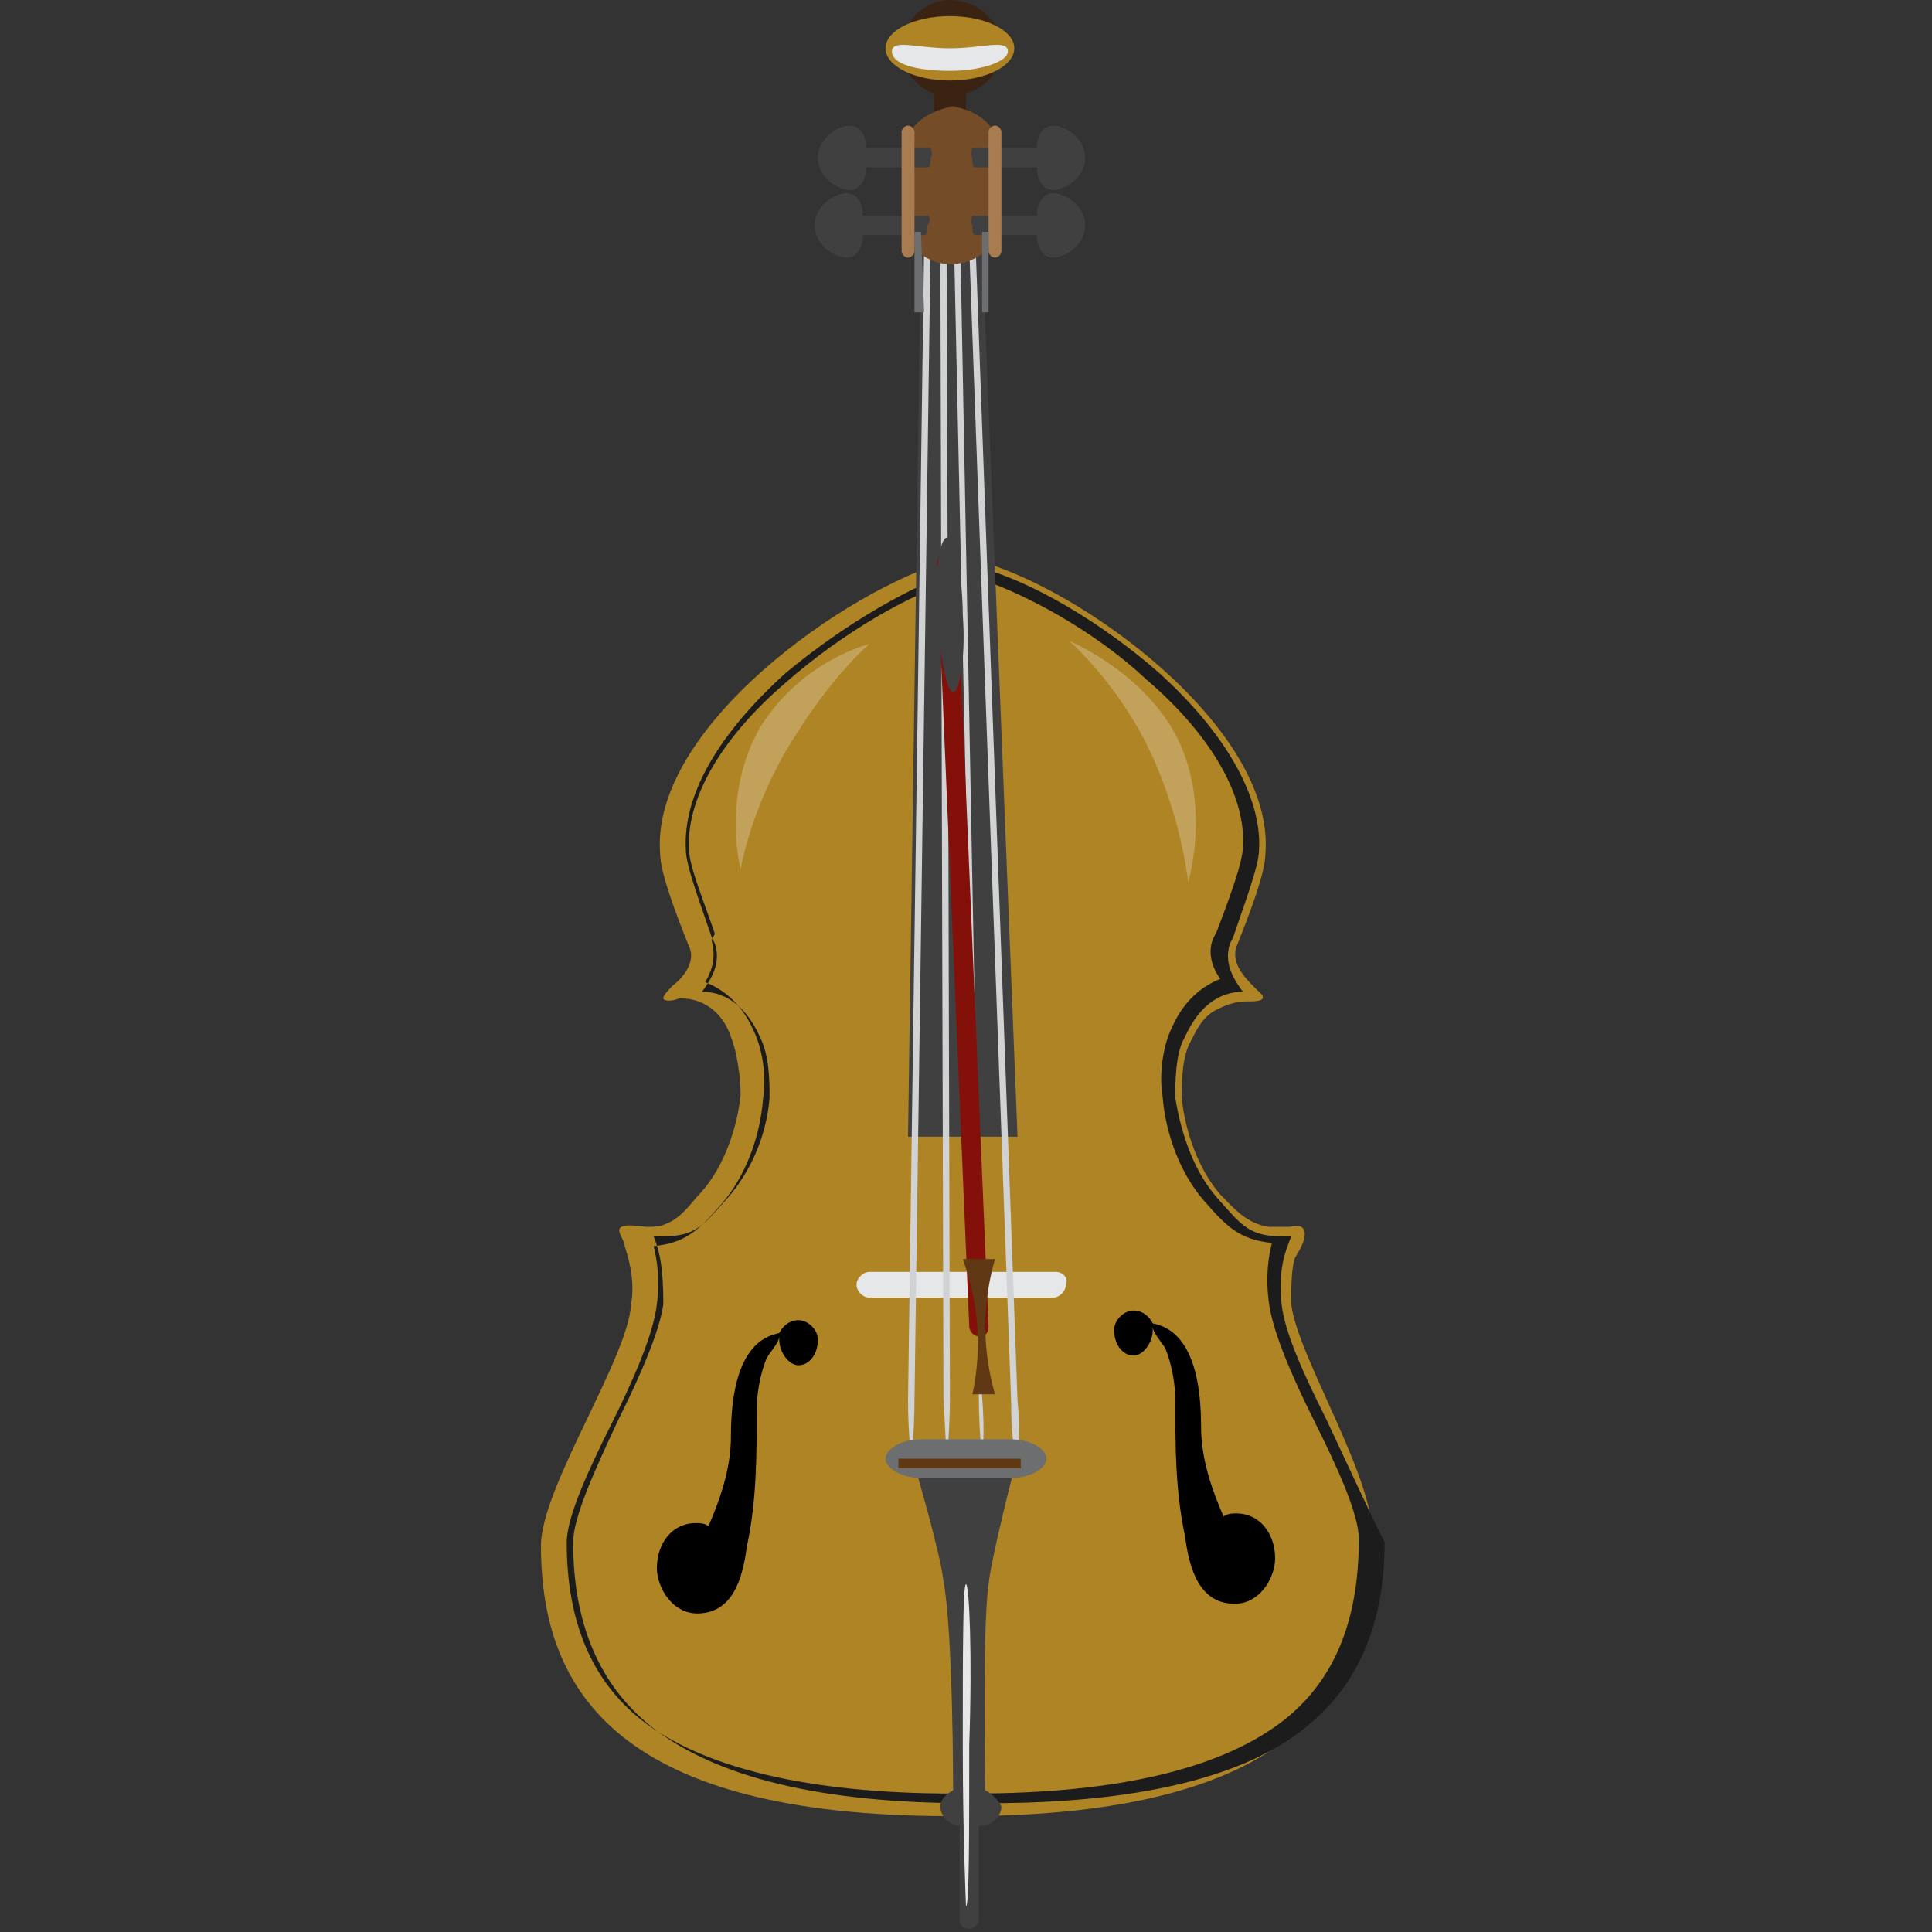 <svg enable-background="new 0 0 60 60" height="60" viewBox="0 0 60 60" width="60" xmlns="http://www.w3.org/2000/svg"><rect x="0" y="0" width="60" height="60" fill="#333333" stroke="none"/><path d="m40.1 40.5c0-.5 0-1 .1-1.4.1-.2.4-.6.3-.9-.1-.2-.3-.1-.5-.1s-.4 0-.6 0c-.7-.1-1.1-.6-1.5-1-.7-.8-1.1-2-1.2-3 0-.5 0-1.3.3-1.8.2-.4.4-.8.9-1 .2-.1.5-.2.8-.2s.6 0 .5-.2c-.4-.4-1-.9-.8-1.5.4-1 .9-2.3.9-2.9.3-3.9-5.8-8.3-9-9.1-.1 0-.1 0-.2 0 0 0-.1 0-.2 0-.1 0-.1 0-.2 0 0 0-.1 0-.2 0-3.2.9-9.3 5.2-9 9.1 0 .6.5 1.9.9 2.9.2.4-.1.9-.5 1.2-.1.1-.3.3-.3.4s.3.1.5 0c.9 0 1.4.6 1.6 1.2.2.5.3 1.3.3 1.8-.1 1-.5 2.2-1.2 3-.3.3-.6.8-1.1 1-.2.1-.4.1-.6.1s-.6-.1-.8 0 .1.4.1.6c.2.6.3 1.2.2 1.8-.1 1.7-2.8 5.7-2.8 7.5 0 4.6 2.5 8.4 12.7 8.4h.2.2c10.2 0 12.7-3.8 12.7-8.4.3-1.8-2.3-5.8-2.5-7.5z" fill="#af8424"/><path d="m41.2 44.1c-.7-1.4-1.3-2.7-1.4-3.6-.1-1.1.1-1.6.3-2.1-.1 0-.1 0-.2 0-1.1 0-1.3-.3-2.1-1.2-.7-.8-1.1-1.9-1.3-3.1 0-.5 0-1.4.3-1.9.5-1.1 1.2-1.4 1.8-1.4-.3-.4-.6-.9-.4-1.5l.1-.2c.3-.9.8-2.2.8-2.7.1-1.6-1-3.6-3.1-5.5-1.7-1.5-4-2.9-5.7-3.3h-.1-.1c-1.7.5-3.9 1.8-5.7 3.3-2.1 1.9-3.2 3.8-3.1 5.5 0 .5.5 1.8.8 2.7l.1.2c.2.6-.1 1.1-.4 1.5.6 0 1.3.3 1.8 1.4.3.6.3 1.4.3 1.9-.1 1.2-.6 2.3-1.3 3.1-.8.9-1 1.2-2.1 1.2-.1 0-.1 0-.2 0 .2.5.3 1 .3 2.1-.1.8-.7 2.2-1.4 3.6-.7 1.5-1.4 3-1.4 3.8 0 2.5.8 4.4 2.4 5.7 2 1.6 5.3 2.4 9.9 2.4h.2.1.1.2c4.6 0 8-.8 9.9-2.4 1.6-1.3 2.4-3.2 2.4-5.7-.4-.8-1.1-2.3-1.8-3.8zm-1.3 9.3c-1.9 1.5-5.1 2.3-9.7 2.3-.1 0-.1 0-.2 0h-.1-.1c-.1 0-.1 0-.2 0-4.5 0-7.8-.8-9.7-2.3-1.5-1.2-2.3-3-2.3-5.5 0-.8.7-2.3 1.4-3.7s1.3-2.8 1.4-3.7c.1-.8 0-1.4-.1-1.8 1-.1 1.4-.5 2.1-1.3s1.2-2 1.3-3.3c.1-.6 0-1.5-.3-2.1-.4-.9-1-1.3-1.5-1.5.3-.5.3-.9.2-1.3l.1-.2c-.3-.9-.8-2.1-.8-2.6-.1-1.5.9-3.4 3-5.2 1.7-1.5 3.9-2.8 5.4-3.2h.2l.2-.1c1.6.5 3.8 1.7 5.4 3.2 2.1 1.8 3.1 3.7 3 5.2 0 .5-.5 1.8-.8 2.6l-.1.2c-.2.4-.1.9.2 1.3-.5.2-1.1.6-1.5 1.5-.3.6-.4 1.5-.3 2.1.1 1.3.6 2.5 1.3 3.3s1.1 1.2 2.1 1.3c-.1.4-.2 1-.1 1.8.1.9.7 2.3 1.4 3.7s1.4 2.9 1.4 3.7c0 2.6-.8 4.4-2.3 5.6z" fill="#1c1c1c"/><path d="m35.2 40.7c.3 0 .5.2.6.4.5.1 1.5.5 1.5 3.2 0 1.1.4 2.1.7 2.8.1-.1.3-.1.4-.1.7 0 1.2.6 1.2 1.4 0 .6-.5 1.5-1.4 1.4-1.1-.1-1.3-1.4-1.4-2.1-.3-1.4-.3-2.8-.3-4.2 0-.5-.1-1.1-.3-1.6-.1-.2-.4-.5-.4-.7v.1c0 .4-.3.8-.6.8s-.6-.3-.6-.8c0-.3.3-.6.6-.6z"/><path d="m36.6 23c-1-2.1-3.4-3.1-3.4-3.1s1.5 1.3 2.5 3.4 1.2 4.1 1.2 4.1.7-2.3-.3-4.4z" fill="#fcfcfc" opacity=".25"/><path d="m32.8 39.5h-5.8c-.2 0-.4.2-.4.4s.2.4.4.4h5.7c.2 0 .4-.2.4-.4.1-.2-.1-.4-.3-.4z" fill="#e6e7e8"/><path d="m24.8 41c-.3 0-.5.2-.6.4-.5.1-1.5.5-1.5 3.2 0 1.1-.4 2.1-.7 2.8-.1-.1-.3-.1-.4-.1-.7 0-1.2.6-1.2 1.4 0 .6.5 1.5 1.4 1.4 1.1-.1 1.3-1.4 1.4-2.1.3-1.4.3-2.8.3-4.2 0-.5.1-1.1.3-1.6.1-.2.4-.5.4-.7v.1c0 .4.3.8.6.8s.6-.3.6-.8c0-.3-.3-.6-.6-.6z"/><path d="m28.6 7.6-.4 27.7h3.4l-1.1-27.7z" fill="#404041"/><path d="m30.1 7.7 1.3 35.8c0 1 .1 1.8.2 1.8 0 0 .1-.8 0-1.8l-1.3-35.8c0-1-.1-1.8-.2-1.8 0-.1 0 .8 0 1.8z" fill="#d0d2d3"/><path d="m28.9 7.6-.5 35.9c0 1-.1 1.8-.1 1.8s-.1-.8-.1-1.8l.5-35.9c0-1 .1-1.8.1-1.8.1 0 .1.9.1 1.8z" fill="#d0d2d3"/><path d="m29.6 6.3.8 37.1c0 1 .1 1.9.1 1.9s.1-.8 0-1.9l-.7-37.1c0-1-.1-1.9-.1-1.9-.1 0-.1.8-.1 1.9z" fill="#d0d2d3"/><path d="m29.4 45.3s.1-.8.1-1.9l-.1-37.1c0-1 0-1.9-.1-1.9 0 0-.1.8-.1 1.9l.1 37.1z" fill="#d0d2d3"/><path d="m30.6 55.6c0-.3-.1-4.9.1-6.4.1-.9.8-3.6.8-3.6s-1.2-.3-1.5-.3c-.4 0-1.6.2-1.6.2s.8 2.7.9 3.6c.3 1.6.3 6.4.3 6.5-.2.1-.4.3-.4.5 0 .3.3.6.6.6v2.9c0 .2.1.3.3.3.1 0 .3-.1.3-.3v-2.9h.1c.3 0 .6-.3.6-.6-.1-.2-.3-.4-.5-.5z" fill="#404041"/><path d="m31.4 44.7h-2.8c-.6 0-1.1.3-1.1.6s.5.6 1.1.6h2.8c.6 0 1.1-.3 1.1-.6s-.5-.6-1.1-.6z" fill="#6d6e70"/><path d="m27.9 45.3h3.8v.3h-3.8z" fill="#603813"/><path d="m30 49.2c-.1 0-.1 2.2-.1 5s.1 5 .1 5c.1 0 .1-2.2.1-5 .1-2.8 0-5-.1-5z" fill="#e6e7e8"/><path d="m23.6 22.6c-1.2 2.1-.6 4.4-.6 4.4s.3-1.9 1.6-4 2.4-3 2.4-3-2.1.5-3.4 2.6z" fill="#fcfcfc" opacity=".25"/><path d="m31.1 1.5c0-.8-.7-1.5-1.6-1.5-.8 0-1.5.7-1.5 1.5 0 .6.4 1.2 1 1.4v1.1h1v-1.1c.7-.2 1.1-.8 1.1-1.4z" fill="#3b2314"/><path d="m29.4 3.3h.4c-.7 0-1.6.5-1.6 1.1v2.7c0 .6.6 1.1 1.3 1.1.7 0 1.4-.4 1.4-1.1v-2.8c0-.5-.8-1-1.5-1z" fill="#754c28"/><ellipse cx="29.5" cy="1.5" fill="#af8424" rx="2" ry="1"/><g fill="#404041"><path d="m28.9 4.6h-2c0-.4-.2-.7-.5-.7-.4 0-1 .4-1 1s.6 1 1 1c.3 0 .5-.3.5-.7h1.9c.1 0 .1-.1.1-.3.1-.1 0-.3 0-.3z"/><path d="m28.8 6.7h-2c0-.4-.2-.7-.5-.7-.4 0-1 .4-1 1s.6 1 1 1c.3 0 .5-.3.5-.7h1.9c.1 0 .1-.1.1-.3.1-.1.1-.3 0-.3z"/><path d="m30.2 4.6h2c0-.4.2-.7.5-.7.4 0 1 .4 1 1s-.6 1-1 1c-.3 0-.5-.3-.5-.7h-1.9c-.1 0-.1-.1-.1-.3-.1-.1 0-.3 0-.3z"/><path d="m30.2 6.7h2c0-.4.2-.7.5-.7.4 0 1 .4 1 1s-.6 1-1 1c-.3 0-.5-.3-.5-.7h-1.9c-.1 0-.1-.1-.1-.3-.1-.1 0-.3 0-.3z"/></g><path d="m30.9 3.9c-.1 0-.2.1-.2.2v3.7c0 .1.1.2.2.2s.2-.1.2-.2v-3.7c0-.1-.1-.2-.2-.2z" fill="#a87c4f"/><path d="m28.2 3.9c-.1 0-.2.1-.2.2v3.7c0 .1.1.2.2.2s.2-.1.2-.2v-3.7c0-.1-.1-.2-.2-.2z" fill="#a87c4f"/><path d="m29.5 1.5c-1 0-1.8-.3-1.8.1s.8.6 1.8.6 1.8-.3 1.8-.6c0-.4-.8-.1-1.8-.1z" fill="#e6e7e8"/><path d="m28.4 7.2v2.5h.3l-.1-2.5z" fill="#6d6e70"/><path d="m30.5 7.2h.2v2.5h-.2z" fill="#6d6e70"/><path d="m29.4 17.2c-.2 0-.3.1-.3.3l1 23.7c0 .1.1.3.3.3s.3-.1.3-.3l-1-23.7c0-.1-.1-.3-.3-.3z" fill="#84100a"/><path d="m29.9 39.1c.5 1.4.6 2.8.3 4.2h.7c-.4-1.4-.4-2.8 0-4.2-.3 0-.7 0-1 0z" fill="#603813"/><path d="m29.4 16.7c-.2 0-.4 1.1-.3 2.4s.3 2.4.5 2.4.4-1.1.3-2.4c0-1.3-.3-2.4-.5-2.4z" fill="#404041"/></svg>